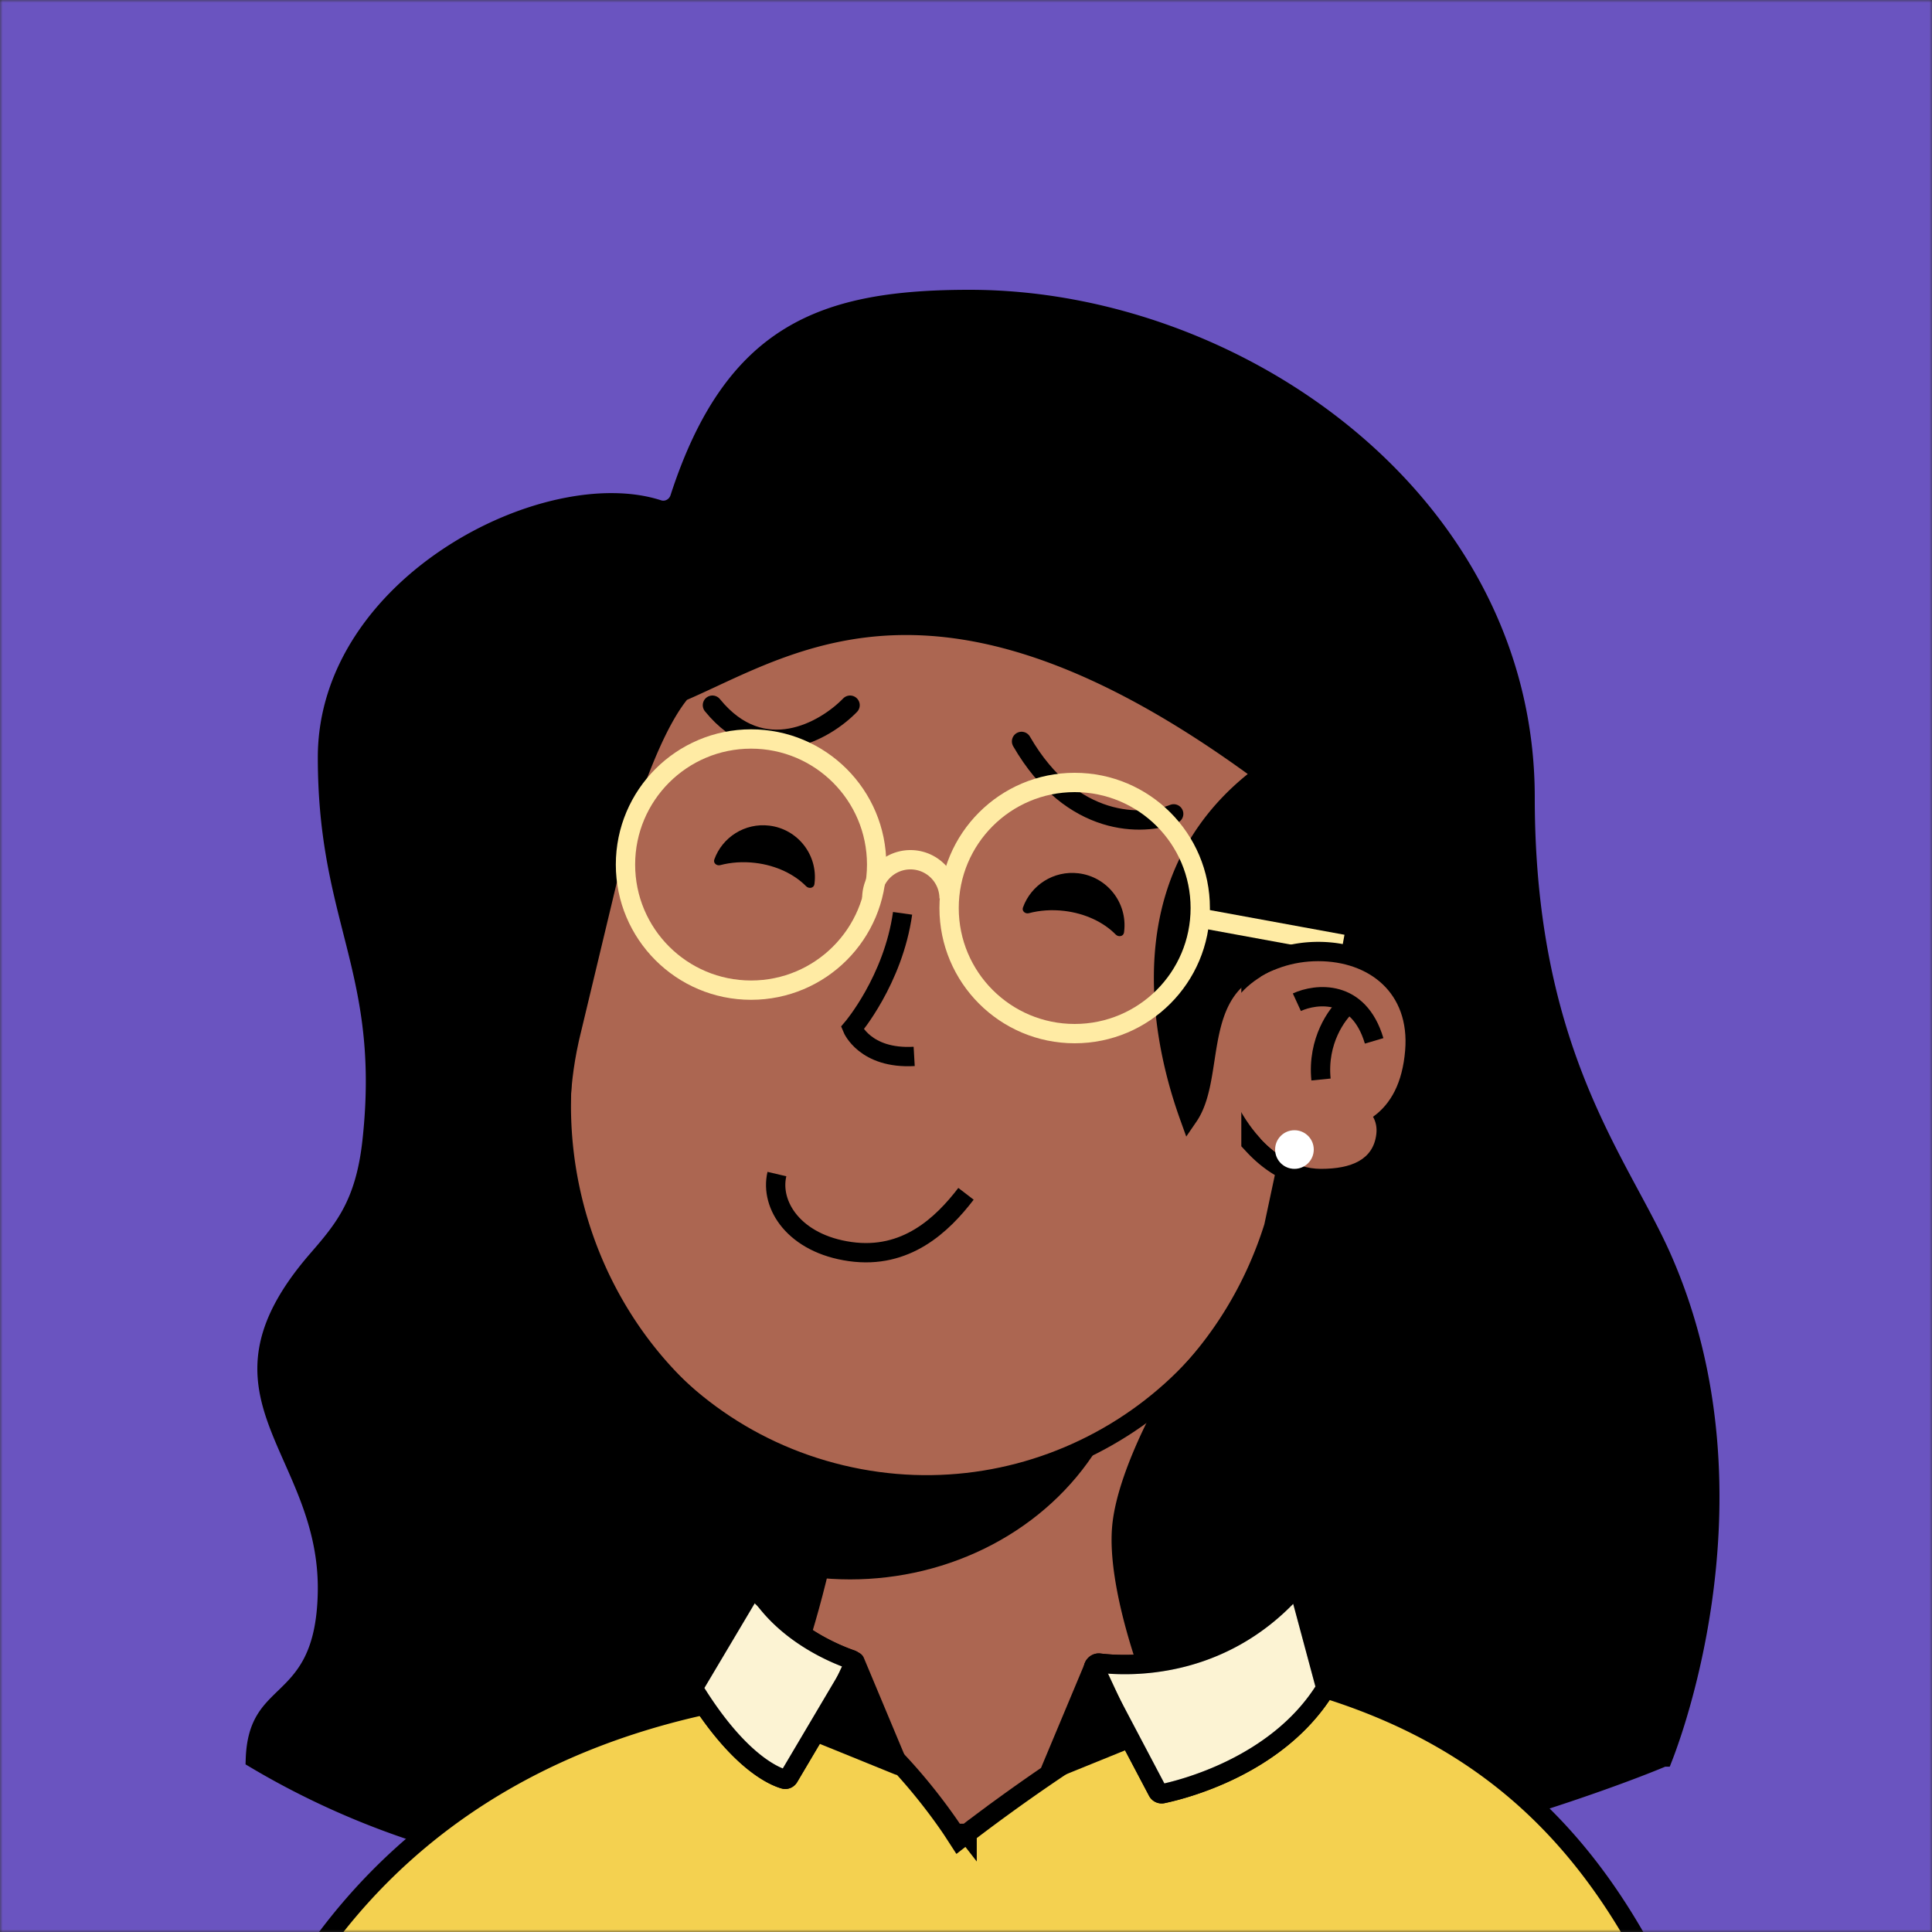 <svg xmlns:dc="http://purl.org/dc/elements/1.1/" xmlns:cc="http://creativecommons.org/ns#" xmlns:rdf="http://www.w3.org/1999/02/22-rdf-syntax-ns#" xmlns:svg="http://www.w3.org/2000/svg" xmlns="http://www.w3.org/2000/svg" viewBox="0 0 360 360" fill="none"><rect x="0" y="0" width="360" height="360" fill="#333333" stroke="none"/><mask id="avatarsRadiusMask"><rect width="360" height="360" rx="0" ry="0" x="0" y="0" fill="#fff"/></mask><g mask="url(#avatarsRadiusMask)"><rect fill="#6A54C0" width="360" height="360" x="0" y="0"/><g transform="translate(0 18)"><g transform="scale(-1 1) translate(-360 0)"><g transform="translate(18 18) scale(0.9)"><g transform="translate(80 23)"><path d="M154 319.5c-14.4-20-25.667-58.666-27-78L58.5 212 30 319.5h124Z" fill="rgba(172, 102, 81, 1)" stroke="#000" stroke-width="4"/><mask id="baseStandard-a" style="mask-type:alpha" maskUnits="userSpaceOnUse" x="30" y="212" width="124" height="118"><path d="M154 329.5c-14.4-20-25.667-68.666-27-88L58.5 212 30 329.5h124Z" fill="rgba(172, 102, 81, 1)"/></mask><g mask="url(#baseStandard-a)"><ellipse cx="124" cy="210" rx="59" ry="54" fill="#000" style="mix-blend-mode:multiply"/></g><path d="m181.939 151.374.002.009.093.389.144.654c8.851 40.206-16.109 80.258-56.315 89.89-40.205 9.633-80.606-14.759-90.935-54.61l-.19-.733-16.735-69.844-.067-.289C8.512 76.334 33.544 35.757 74.048 26.053c40.504-9.704 81.206 15.123 91.161 55.501l.051.208.02.083.001.005.048.198.047.199.002.004 16.396 68.437.003.009.081.338.081.339Z" fill="rgba(172, 102, 81, 1)" stroke="#000" stroke-width="4"/><g><g transform="translate(34 102.3)"/></g></g><g transform="translate(170 183)"><path d="M10 24.165c4.941 6.447 12.428 13.589 23.977 11.96 11.549-1.629 16.687-9.595 15.172-16.047" stroke="rgba(0, 0, 0, 1)" stroke-width="4"/></g><g transform="translate(110 102)"><g stroke="rgba(0, 0, 0, 1)" stroke-width="4" stroke-linecap="round"><path d="M27 26.5c6.167 2.5 21.1 3 31.5-15M94 4c5.167 5.333 18.1 12.8 28.5 0"/></g></g><g transform="translate(49 11)"><path d="M-13.4 312.857a79.154 79.154 0 0 1-.617-1.638 126.31 126.31 0 0 1-2.235-6.74c-1.757-5.812-3.867-14.099-5.275-23.977-2.817-19.777-2.796-45.806 8.397-71.118 1.809-4.092 4.07-8.295 6.52-12.851 9.468-17.602 21.765-40.463 21.765-82.449 0-30.59 14.848-56.354 36.707-74.515 21.88-18.178 50.698-28.658 78.375-28.658 15.131 0 27.296 1.733 37.074 7.64 9.717 5.87 17.368 16.047 23.051 33.581.578 1.785 2.489 2.875 4.357 2.27 11.315-3.672 28.472.034 42.954 9.488 14.418 9.413 25.616 24.156 25.616 41.924 0 15.426-2.642 25.85-5.218 36.001-3.119 12.289-6.131 24.159-4.006 43.498.709 6.449 2.151 11.023 4.166 14.815 1.982 3.731 4.481 6.619 7.114 9.664l.06.069c6.274 7.252 9.129 13.218 10.05 18.466.92 5.235-.043 9.983-1.832 14.91-.9 2.475-1.994 4.96-3.153 7.578l-.1.226c-1.122 2.532-2.296 5.184-3.351 7.975-2.183 5.771-3.886 12.207-3.717 19.835.144 6.475 1.292 10.913 3.009 14.271 1.697 3.32 3.888 5.443 5.799 7.294l.052.05c1.743 1.689 3.193 3.111 4.266 5.104.959 1.781 1.67 4.132 1.789 7.662-24.009 14.279-47.772 20.181-65.616 22.502-9.036 1.176-16.544 1.432-21.783 1.395-2.619-.019-4.669-.11-6.058-.197-.489-.03-.895-.06-1.216-.085-6.151-9.389-11.755-24.878-16.097-40.788-4.221-15.47-7.186-31.091-8.3-41.41 37.073-10.718 60.311-48.982 54.724-88.46-.007-.072-.015-.122-.015-.123a17.077 17.077 0 0 0-.13-.766 136.35 136.35 0 0 0-.373-1.954 384.883 384.883 0 0 0-1.411-6.814 486.965 486.965 0 0 0-5.117-21.377c-2.14-8.09-4.673-16.67-7.453-24.21-2.759-7.485-5.831-14.143-9.108-18.24l-.297-.37-.435-.189c-1.932-.838-3.939-1.772-6.033-2.747-9.931-4.624-21.84-10.17-37.264-10.78-18.775-.742-42.551 5.777-74.69 29.087l-2.024 1.467 1.946 1.567c15.926 12.834 19.37 29.858 18.633 44.308-.561 11.029-3.55 20.411-5.235 25.101-1.161-1.697-1.901-3.83-2.457-6.335-.385-1.731-.665-3.556-.959-5.467l-.046-.302c-.307-1.994-.634-4.075-1.11-6.084-.952-4.011-2.561-8.02-6.133-10.859-3.58-2.845-8.796-4.254-16.393-3.83l-2.227.124.465 2.182 11.358 53.313.02.089.027.088c4.058 12.862 11.016 24.01 19.913 32.812a106.12 106.12 0 0 1 1.538 2.683 129.34 129.34 0 0 1 3.76 7.323c2.815 5.949 5.66 13.252 6.209 19.216.556 6.052-.965 13.86-2.707 20.31a129.626 129.626 0 0 1-2.842 9.137c-5.032-2.405-9.527-2.226-13.379.016-4.163 2.424-7.213 7.06-9.483 12.216-4.148 9.421-6.143 21.639-7.064 29.221-24.87-5.704-44.074-11.495-57.14-15.895-6.714-2.261-11.807-4.154-15.216-5.48a190.79 190.79 0 0 1-4.398-1.77Z" fill="rgba(0, 0, 0, 1)" stroke="#000" stroke-width="3.822"/></g><g transform="translate(142 119)"><g fill="#000"><path d="M5.287 34.073c.114.813 1.147.994 1.722.408 2.465-2.516 6.255-4.365 10.654-4.887 2.595-.309 5.091-.12 7.316.472.754.2 1.495-.437 1.232-1.17-1.666-4.646-6.366-7.7-11.475-7.093-5.942.706-10.186 6.095-9.48 12.036l.03.234ZM69.385 24.073c.113.813 1.146.994 1.721.409 2.443-2.486 6.192-4.312 10.542-4.829 2.565-.304 5.032-.118 7.232.464.754.2 1.495-.438 1.23-1.171-1.654-4.594-6.306-7.611-11.362-7.01-5.886.699-10.09 6.037-9.39 11.923.008.071.017.143.027.213Z"/></g><g transform="translate(-40 -8)"><g stroke="rgba(255, 235, 164, 1)" stroke-width="4"><circle cx="122.5" cy="28" r="26"/><circle cx="55.5" cy="37" r="26"/><path d="M97.5 35a8 8 0 0 0-16 0M30 39 0 44.5"/></g></g></g><g transform="rotate(-8 1149.438 -1186.916)"><path d="M16.5 3c0 14 7 25 7 25S20 34 10 32" stroke="#000" stroke-width="4"/></g><g transform="translate(84 154)"><path d="M37 8.25V7.13l-.954-.585C32.312 4.254 27.772 3 23.08 3 17.44 3 12.16 4.747 8.398 8.295c-3.804 3.587-5.856 8.832-5.311 15.371.53 6.372 2.67 11.061 6.218 14.177a8.013 8.013 0 0 0-.243 3.21c.39 3.269 2.042 5.624 4.595 7.075C16.091 49.51 19.207 50 22.524 50c5.48 0 10.284-2.947 13.942-6.889l.534-.575V8.249Z" stroke="#000" stroke-width="4"/><path d="M42.972 23.984c.071-.652.108-1.314.108-1.984 0-10.217-9.507-17-20-17s-19 6.5-18 18.5c.556 6.677 2.946 11.072 6.65 13.717-.588 1.024-.845 2.227-.682 3.6.63 5.281 5.138 7.183 11.476 7.183 11.105 0 19.892-14.047 20.448-24.016Z" fill="rgba(172, 102, 81, 1)"/><path d="M27.5 13.5c-4-1.833-12.8-2.8-16 8" stroke="#000" stroke-width="4"/><path d="M17 14c2.167 1.833 6.3 7.5 5.5 15.5" stroke="#000" stroke-width="4"/><g transform="translate(3 42)"><circle cx="25" cy="2" r="4" fill="rgba(255, 255, 255, 1)"/><circle cx="26" cy="1" r="1" fill="#fff"/></g></g><g transform="translate(53 272)"><g stroke="#000" stroke-width="4"><path d="M126.771 67.578 128 66l-1.229 1.578 1.722 1.34 1.186-1.83v-.001l.002-.003.009-.014.041-.063.038-.058.131-.196c.15-.225.375-.558.67-.984.588-.85 1.453-2.067 2.548-3.523 2.194-2.914 5.298-6.764 8.953-10.528 3.666-3.773 7.827-7.4 12.127-9.925 4.316-2.533 8.579-3.844 12.535-3.31 42.438 5.722 73.669 24.519 93.941 52.518h-273.3c16.3-29.342 39.484-48.019 77.07-56.588 1.602-.366 3.78-.255 6.503.379 2.695.626 5.768 1.727 9.081 3.184 6.627 2.913 14.024 7.16 20.976 11.56 6.941 4.394 13.386 8.907 18.1 12.324a364.95 364.95 0 0 1 5.605 4.144c.665.502 1.182.896 1.532 1.165l.398.306.1.078.025.02.006.004h.001Z" fill="rgba(244, 209, 80, 1)"/><path d="m52.613 37.085 5.166-19.232c.21-.779 1.217-.999 1.761-.404 14.863 16.265 33.62 15.627 39.845 14.88.845-.1 1.507.824 1.11 1.577L87.338 58.859a.95.95 0 0 1-1.038.505c-3.948-.823-23.623-5.632-33.571-21.497a.991.991 0 0 1-.116-.782ZM183.195 36.981 171.615 17.5c-.393-.662-1.362-.65-1.781-.005-5.737 8.836-15.632 12.906-19.092 14.108-.622.217-.907.956-.571 1.523l13.502 22.815c.202.34.582.525.963.417 2.135-.608 9.46-3.672 18.546-18.336.196-.315.203-.72.013-1.04Z" fill="rgba(244, 209, 80, 1)"/><path d="m52.613 37.085 5.166-19.232c.21-.779 1.217-.999 1.761-.404 14.863 16.265 33.62 15.627 39.845 14.88.845-.1 1.507.824 1.11 1.577L87.338 58.859a.95.95 0 0 1-1.038.505c-3.948-.823-23.623-5.632-33.571-21.497a.991.991 0 0 1-.116-.782ZM183.195 36.981 171.615 17.5c-.393-.662-1.362-.65-1.781-.005-5.737 8.836-15.632 12.906-19.092 14.108-.622.217-.907.956-.571 1.523l13.502 22.815c.202.34.582.525.963.417 2.135-.608 9.46-3.672 18.546-18.336.196-.315.203-.72.013-1.04Z" fill="#fff" fill-opacity=".75"/><path d="m109.5 54.5-9-21.5-7 15 16 6.5ZM141 53.5l9-21.5 7 15-16 6.5ZM70.5 14l-12 3 10 6.5 2-9.5ZM160 14l11 3-7 6.5-4-9.5Z" fill="#000" stroke-linejoin="round"/></g></g></g></g></g></g></svg>
